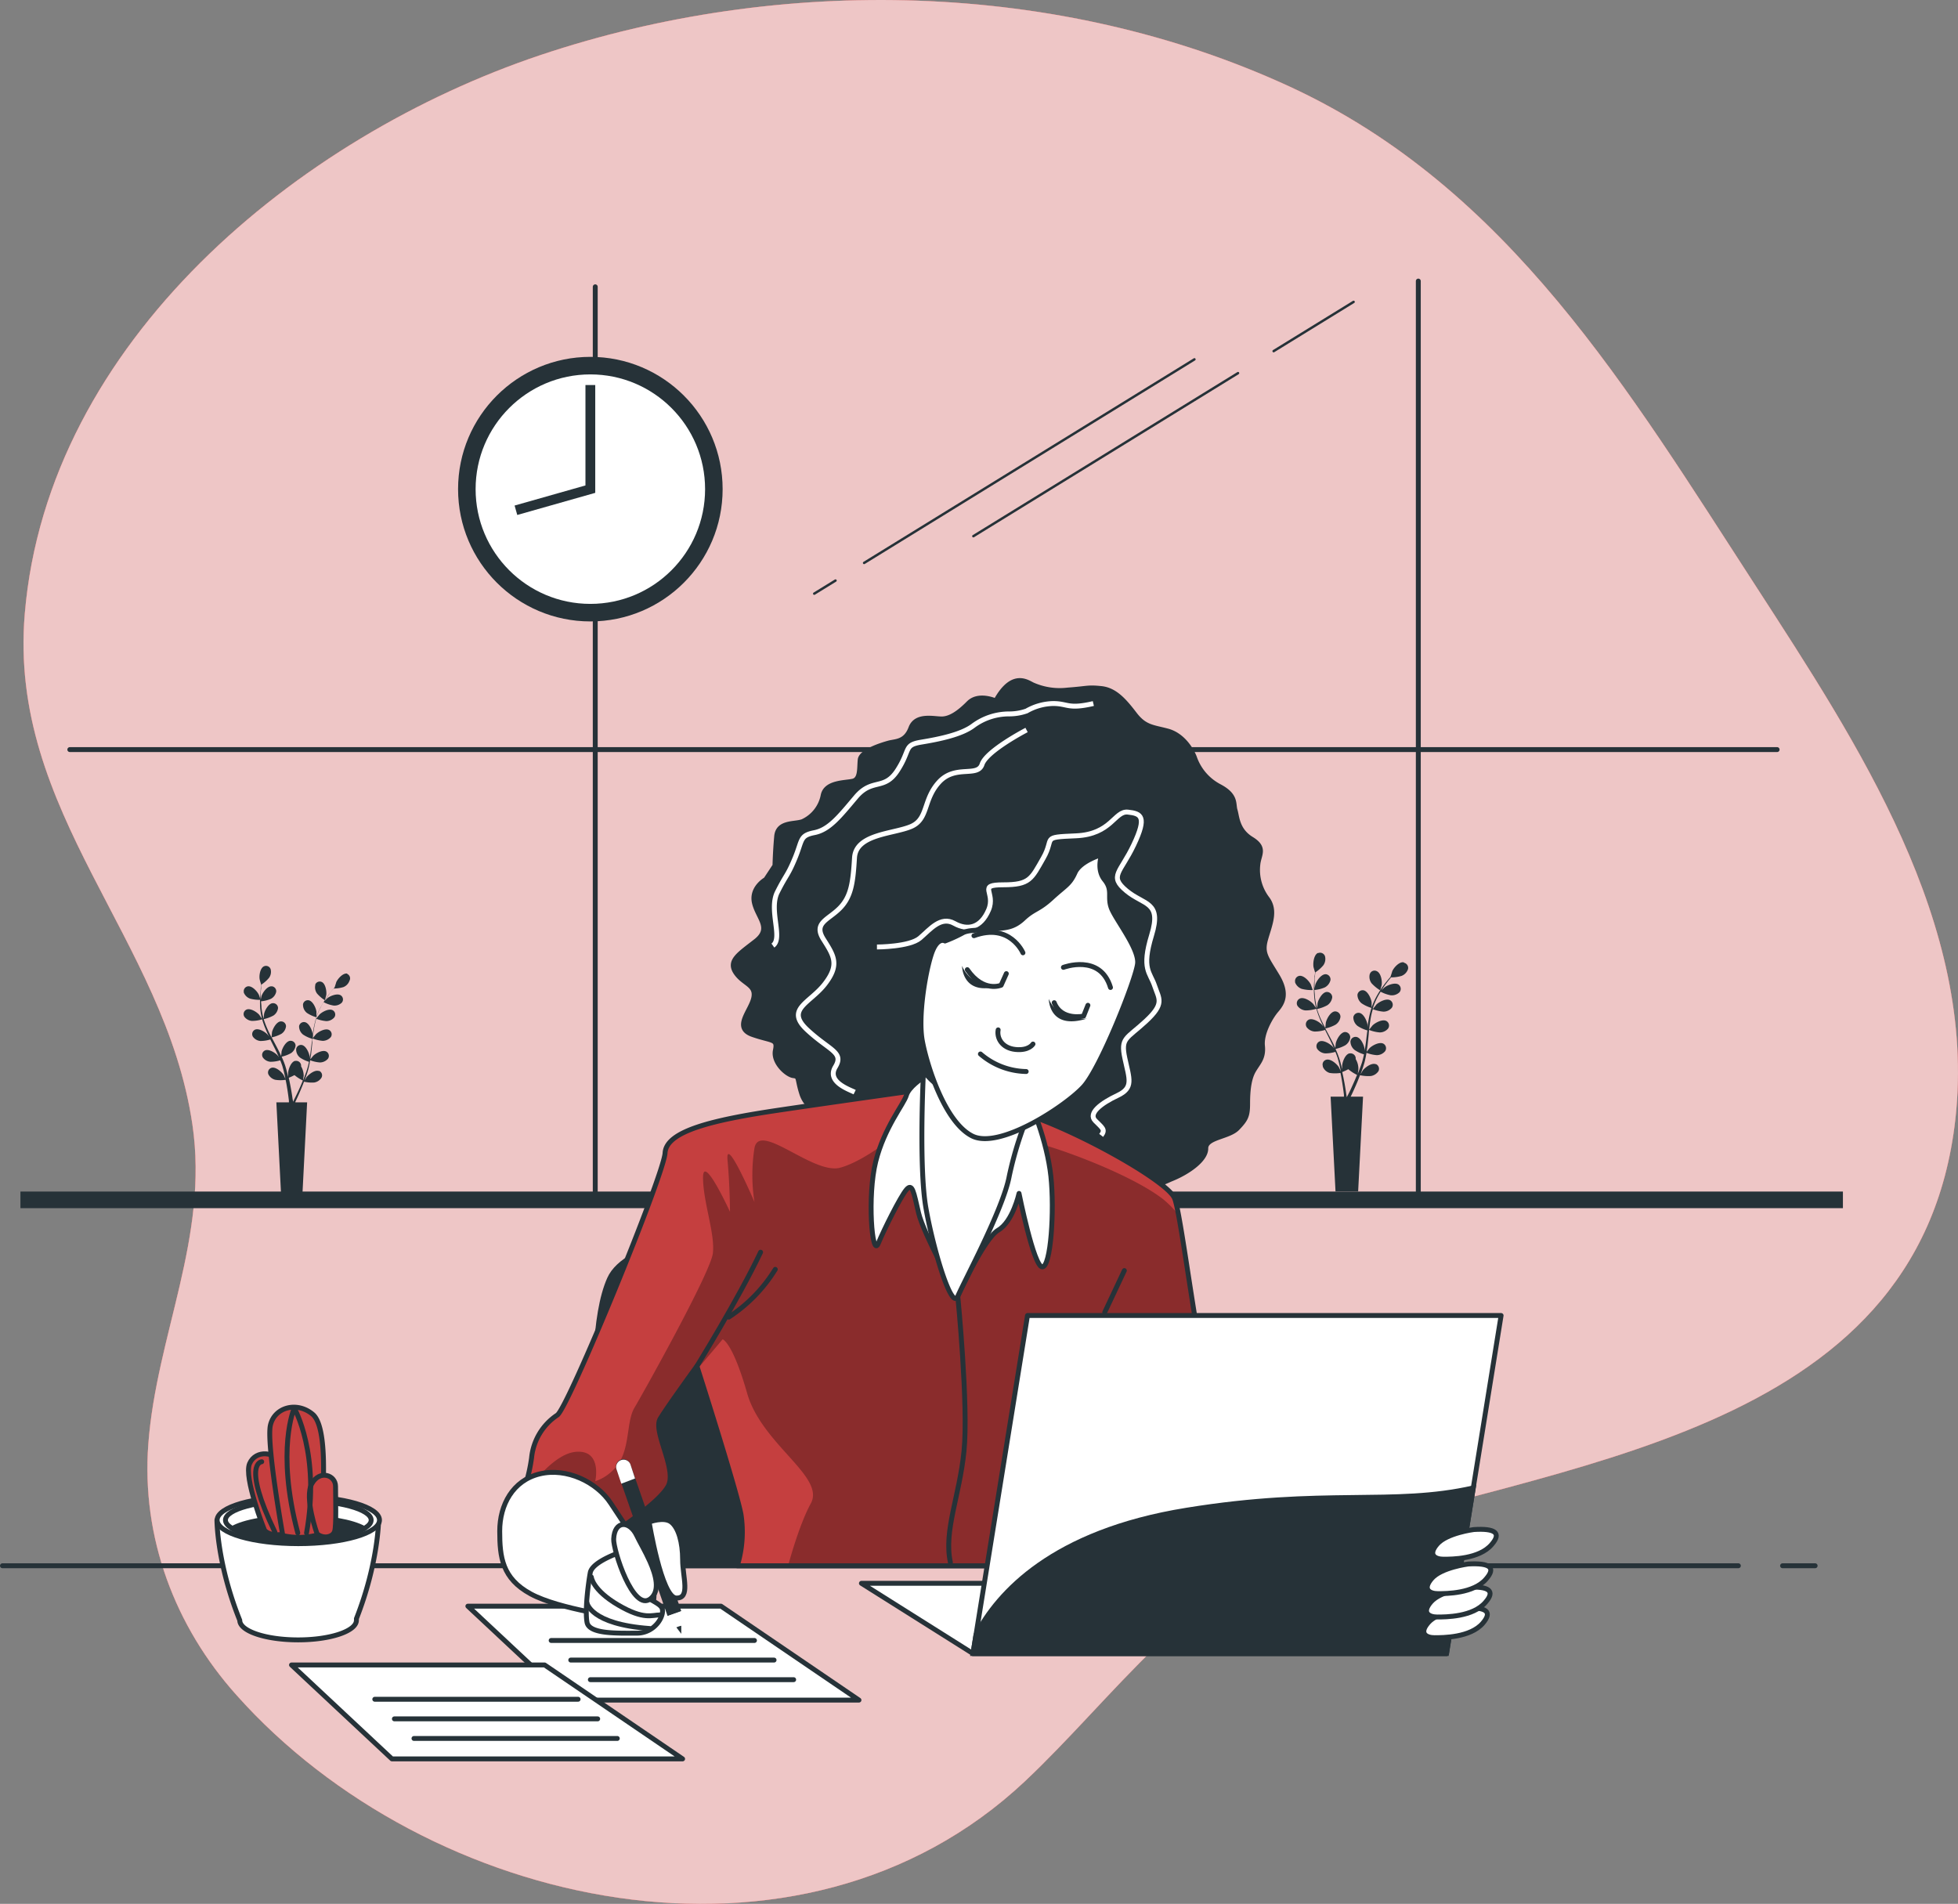 <?xml version="1.0" encoding="UTF-8"?>
<svg xmlns="http://www.w3.org/2000/svg" onmouseup="{ if(window.parent.document.onmouseup) window.parent.document.onmouseup(arguments[0]);}" viewBox="0 0 399.66 388.6" xmlns:xlink="http://www.w3.org/1999/xlink"><rect x="0" y="0" width="399.66" height="388.6" fill="#808080" stroke="none"/><defs><style>.cls-1,.cls-13,.cls-5,.cls-6,.cls-8{fill:none;}.cls-11,.cls-2{fill:#c53f3f;}.cls-3,.cls-7,.cls-9{fill:#fff;}.cls-3{opacity:0.7;}.cls-15,.cls-3{isolation:isolate;}.cls-10,.cls-12,.cls-4{fill:#263238;}.cls-10,.cls-11,.cls-12,.cls-5,.cls-6,.cls-8,.cls-9{stroke:#263238;}.cls-10,.cls-11,.cls-5,.cls-6,.cls-9{stroke-linecap:round;stroke-linejoin:round;}.cls-6{stroke-width:0.5px;}.cls-12,.cls-13,.cls-8{stroke-miterlimit:10;}.cls-8{stroke-width:2px;}.cls-13{stroke:#fff;}.cls-14{clip-path:url(#clip-path);}.cls-15{opacity:0.3;}</style><clipPath id="clip-path"><path data-cppathid="10000" d="M190.5,222.09s-18,2.5-31.5,4.5-23,4.25-23.25,8.75-19.75,52-22,53.5a11.84,11.84,0,0,0-5.25,8.75,35.21,35.21,0,0,1-2.5,9s8.75-1,12.5,2,6,4.75,6,4.75,10.5-6.75,12-10.25-3.25-11-1.75-13.5,7.5-10.75,7.5-10.75,8,25,9,30.25a23.62,23.62,0,0,1-.75,10.5h70.25V298.84c0-3.75,2.75-15.5,2.75-15.5s6.75,19.5,8.5,24.75a113.58,113.58,0,0,1,3,11.5h24s-8.25-24.75-11.25-32.5-6.5-38.75-8-42.5-22.75-15.5-33.25-18A163.62,163.62,0,0,1,190.5,222.09Z" class="cls-1"/></clipPath></defs><g data-name="Layer 2" id="Layer_2"><g data-name="Layer 1" id="Layer_1-2"><g id="freepik--background-simple--inject-1--inject-209"><path data-cppathid="10001" d="M263.28,17.69c-47.17-21.78-104-22.87-153-6.44C60.85,27.84,9.73,69.68,5.06,125.25,1.6,166,33.66,191.48,39.27,229.5c3.41,23.09-7.34,43-9,65.3-1.41,19,5.39,37.11,18,51.19,39,43.76,115.1,60.67,160.93,17.6,18-16.95,34-40.26,58.42-48.61,49.09-16.76,124.11-21,131.5-86.5,4.5-39.92-20.07-76.91-40.71-108.82C332.56,79.84,308.06,38.38,263.28,17.69Z" class="cls-2"/><path data-cppathid="10002" d="M263.28,17.69c-47.17-21.78-104-22.87-153-6.44C60.85,27.84,9.73,69.68,5.06,125.25,1.6,166,33.66,191.48,39.27,229.5c3.41,23.09-7.34,43-9,65.3-1.41,19,5.39,37.11,18,51.19,39,43.76,115.1,60.67,160.93,17.6,18-16.95,34-40.26,58.42-48.61,49.09-16.76,124.11-21,131.5-86.5,4.5-39.92-20.07-76.91-40.71-108.82C332.56,79.84,308.06,38.38,263.28,17.69Z" class="cls-3"/><path data-cppathid="10003" d="M263.28,17.69c-47.17-21.78-104-22.87-153-6.44C60.85,27.84,9.73,69.68,5.06,125.25,1.6,166,33.66,191.48,39.27,229.5c3.41,23.09-7.34,43-9,65.3-1.41,19,5.39,37.11,18,51.19,39,43.76,115.1,60.67,160.93,17.6,18-16.95,34-40.26,58.42-48.61,49.09-16.76,124.11-21,131.5-86.5,4.5-39.92-20.07-76.91-40.71-108.82C332.56,79.84,308.06,38.38,263.28,17.69Z" class="cls-2"/><path data-cppathid="10004" d="M263.28,17.69c-47.17-21.78-104-22.87-153-6.44C60.85,27.84,9.73,69.68,5.06,125.25,1.6,166,33.66,191.48,39.27,229.5c3.41,23.09-7.34,43-9,65.3-1.41,19,5.39,37.11,18,51.19,39,43.76,115.1,60.67,160.93,17.6,18-16.95,34-40.26,58.42-48.61,49.09-16.76,124.11-21,131.5-86.5,4.5-39.92-20.07-76.91-40.71-108.82C332.56,79.84,308.06,38.38,263.28,17.69Z" class="cls-3"/></g><g id="freepik--Window--inject-1--inject-209"><rect data-cppathid="10005" height="3.39" width="372" y="243.21" x="4.17" class="cls-4"/><path data-cppathid="10006" d="M265.71,201.84a7.7,7.7,0,0,0,2.24.24s-.34-1-.37-1.1c-.35-.72-1.45-1.92-2.34-1.8a1.06,1.06,0,0,0-.89,1.21l0,.13A2.25,2.25,0,0,0,265.71,201.84Z" class="cls-4"/><path data-cppathid="10007" d="M286.46,196.41c-.9-.1-2,1.13-2.29,1.86,0,.07-.36,1.11-.34,1.11h0l-.55.64c-.35.43-.74.92-1.13,1.48a19.14,19.14,0,0,0-1.18,1.88,14.25,14.25,0,0,0-1,2.26h0v-1.06c-.11-.8-.78-2.29-1.66-2.45a1.08,1.08,0,0,0-1.23.9s0,.07,0,.1a2.24,2.24,0,0,0,.86,1.67,7.44,7.44,0,0,0,2,.93,18.6,18.6,0,0,0-.59,2.45c-.09.48-.16,1-.22,1.46v-.46c-.11-.8-.78-2.28-1.66-2.44a1.07,1.07,0,0,0-1.23.88s0,.08,0,.12a2.26,2.26,0,0,0,.86,1.67,7.38,7.38,0,0,0,2,.91c0,.18-.05.37-.07.56-.11.91-.21,1.81-.34,2.69-.05.32-.1.62-.16.93a2.67,2.67,0,0,0,0-.4c-.1-.8-.77-2.29-1.66-2.45a1.06,1.06,0,0,0-1.22.87s0,.09,0,.13a2.24,2.24,0,0,0,.86,1.67,6.88,6.88,0,0,0,1.9.89c-.06.31-.13.62-.21.92s-.1.4-.16.6-.13.4-.2.6c-.13.37-.27.76-.41,1.12l-.29.72c.05-.31.13-.91.13-1a3.91,3.91,0,0,0-.55-2v-.24a1.05,1.05,0,0,0-1.18-.92l-.12,0c-.87.23-1.43,1.76-1.47,2.56a7.22,7.22,0,0,0,.05.89,2.38,2.38,0,0,0-.13-.56c-.09-.39-.19-.77-.3-1.18l-.18-.6c-.06-.2-.14-.4-.21-.61-.17-.47-.37-.94-.58-1.41a7.1,7.1,0,0,0,2-.75,2.25,2.25,0,0,0,1-1.6,1.07,1.07,0,0,0-1-1.1h-.11c-.9.1-1.68,1.53-1.84,2.32,0,0-.07.63-.09.94-.13-.28-.25-.56-.39-.84-.4-.8-.83-1.61-1.26-2.41l-.39-.74a7.52,7.52,0,0,0,2.09-.77,2.25,2.25,0,0,0,1-1.61,1.09,1.09,0,0,0-1.05-1.1h-.11c-.89.1-1.67,1.53-1.83,2.32,0,.06-.09.89-.1,1.1-.28-.54-.56-1.09-.81-1.63a17,17,0,0,1-.88-2.28,7.58,7.58,0,0,0,2.1-.77,2.32,2.32,0,0,0,1-1.61,1.09,1.09,0,0,0-1.05-1.1h-.11c-.89.1-1.67,1.53-1.84,2.32,0,.06-.09,1-.09,1.12l0-.14a14.09,14.09,0,0,1-.45-2.4c0-.45-.08-.88-.09-1.3a7,7,0,0,0,2.12-.53,2.29,2.29,0,0,0,1.15-1.48,1.07,1.07,0,0,0-.93-1.21h-.07c-.9,0-1.83,1.34-2.08,2.1l-.17.8v-.56a13.42,13.42,0,0,1,.08-1.86,7.28,7.28,0,0,1,.09-.87,7.21,7.21,0,0,0,1.63-1.44,2.22,2.22,0,0,0,.33-1.85,1.06,1.06,0,0,0-1.35-.65l-.12,0c-.8.41-1,2-.88,2.82,0,.07.32,1.12.33,1.12h0a6.79,6.79,0,0,1-.11.83c0,.55-.11,1.18-.12,1.86a18.28,18.28,0,0,0,.05,2.22,13.52,13.52,0,0,0,.41,2.44h0c-.14-.23-.56-.84-.6-.88-.53-.61-1.9-1.48-2.73-1.12a1.06,1.06,0,0,0-.54,1.4l.06.11a2.23,2.23,0,0,0,1.64.92,7.43,7.43,0,0,0,2.2-.34,18.08,18.08,0,0,0,.85,2.37c.2.45.41.9.63,1.34-.13-.19-.25-.35-.27-.37-.53-.61-1.9-1.48-2.73-1.13a1.06,1.06,0,0,0-.53,1.41.54.54,0,0,0,.05.11,2.24,2.24,0,0,0,1.64.92,7,7,0,0,0,2.14-.33c.08.17.16.34.25.51.41.82.82,1.63,1.2,2.44.13.28.25.57.38.85l-.23-.33c-.53-.6-1.91-1.47-2.74-1.12a1.06,1.06,0,0,0-.52,1.42.47.47,0,0,0,.05.1,2.24,2.24,0,0,0,1.64.92,7.26,7.26,0,0,0,2.07-.31c.12.29.24.59.34.88s.14.39.19.59.11.41.17.61c.09.38.19.78.27,1.16s.11.51.16.76l-.42-.88c-.43-.68-1.66-1.75-2.54-1.52a1,1,0,0,0-.73,1.29.65.65,0,0,0,0,.13A2.18,2.18,0,0,0,271.4,219a7.44,7.44,0,0,0,2.21,0c.09.42.17.82.23,1.21.24,1.34.39,2.46.48,3.25v.38H271.6l1,19.35h4.62l1-19.35h-2.53l.06-.11c.35-.72.83-1.76,1.35-3l.5-1.27a7.8,7.8,0,0,0,2.21.17,2.29,2.29,0,0,0,1.56-1,1.06,1.06,0,0,0-.5-1.43l-.09,0c-.86-.29-2.16.68-2.64,1.33l-.45.77.21-.55c.13-.37.26-.74.39-1.15l.18-.59c.06-.21.12-.42.16-.63.12-.49.21-1,.3-1.49a7.14,7.14,0,0,0,2.09.48,2.23,2.23,0,0,0,1.7-.8,1.07,1.07,0,0,0-.26-1.49l-.1-.06c-.8-.41-2.24.35-2.81.92,0,0-.4.49-.59.74a7.54,7.54,0,0,1,.13-.92c.11-.89.2-1.8.29-2.7a8,8,0,0,1,.08-.84,7.31,7.31,0,0,0,2.17.51,2.22,2.22,0,0,0,1.7-.79,1.07,1.07,0,0,0-.26-1.49l-.1-.06c-.8-.42-2.24.35-2.81.91,0,0-.57.7-.69.87.06-.61.13-1.21.23-1.81a16,16,0,0,1,.52-2.38,7.38,7.38,0,0,0,2.17.51,2.22,2.22,0,0,0,1.7-.79,1.07,1.07,0,0,0-.26-1.49l-.1-.06c-.8-.42-2.24.35-2.81.91,0,.05-.6.75-.7.89v-.14a14,14,0,0,1,.94-2.26c.21-.4.43-.77.65-1.13a7.24,7.24,0,0,0,2.06.73,2.26,2.26,0,0,0,1.78-.61,1.07,1.07,0,0,0-.12-1.52l-.07-.06c-.75-.49-2.26.11-2.89.61,0,0-.36.34-.58.57l.3-.47c.38-.57.76-1.07,1.1-1.51l.55-.67a7.12,7.12,0,0,0,2.15-.3,2.24,2.24,0,0,0,1.3-1.36,1.07,1.07,0,0,0-.76-1.31A.47.47,0,0,0,286.46,196.41Zm-9.93,24.1c-.55,1.24-1,2.26-1.4,3-.08.14-.14.27-.2.38h-.06a2,2,0,0,0-.06-.45c-.11-.8-.28-1.93-.55-3.28-.08-.42-.18-.88-.29-1.34a11.63,11.63,0,0,0,1.24-.58A8.2,8.2,0,0,0,277,219.4Z" class="cls-4"/><path data-cppathid="10008" d="M281.73,202.15s.29-1.06.3-1.13c.11-.79-.14-2.4-1-2.79a1,1,0,0,0-1.4.52.61.61,0,0,0-.05.12,2.21,2.21,0,0,0,.39,1.84A8.4,8.4,0,0,0,281.73,202.15Z" class="cls-4"/><path data-cppathid="10009" d="M51.06,203.84a7.62,7.62,0,0,0,2.13.24s-.33-1-.36-1.05c-.33-.69-1.37-1.83-2.22-1.71a1,1,0,0,0-.85,1.13l0,.14A2.17,2.17,0,0,0,51.06,203.84Z" class="cls-4"/><path data-cppathid="10010" d="M70.81,198.71c-.85-.09-1.87,1.07-2.18,1.77,0,.07-.34,1.06-.32,1.06h0c-.17.18-.34.38-.52.6-.33.41-.71.88-1.08,1.41a20.36,20.36,0,0,0-1.12,1.78,13.22,13.22,0,0,0-1,2.16h0v-1c-.1-.76-.74-2.17-1.58-2.32a1,1,0,0,0-1.16.81,1.21,1.21,0,0,0,0,.19,2.11,2.11,0,0,0,.81,1.59,7.11,7.11,0,0,0,1.92.88A20.27,20.27,0,0,0,64,210c-.08.46-.15.93-.21,1.39v-.44c-.1-.76-.74-2.17-1.58-2.32a1,1,0,0,0-1.16.81c0,.05,0,.09,0,.14a2.13,2.13,0,0,0,.81,1.59,6.63,6.63,0,0,0,1.87.86,1.44,1.44,0,0,1-.07.54c-.1.86-.2,1.72-.32,2.56l-.15.88v-.38c-.1-.76-.74-2.17-1.58-2.33a1,1,0,0,0-1.16.81,1.21,1.21,0,0,0,0,.19,2.09,2.09,0,0,0,.81,1.58,6.8,6.8,0,0,0,1.81.85c-.06.29-.12.59-.2.87s-.1.38-.16.57l-.18.57c-.13.35-.26.72-.39,1.06s-.19.47-.28.69c0-.29.13-.87.13-.92a3.89,3.89,0,0,0-.53-1.91v-.23a1,1,0,0,0-1.1-.89l-.15,0c-.82.22-1.35,1.68-1.39,2.44v.85l-.12-.54c-.09-.37-.19-.73-.29-1.12-.06-.19-.12-.38-.17-.57s-.14-.39-.2-.58c-.17-.45-.36-.9-.55-1.34a6.9,6.9,0,0,0,1.91-.72,2.15,2.15,0,0,0,.93-1.52,1,1,0,0,0-1-1h-.11c-.85.09-1.59,1.45-1.75,2.2,0,.05-.06.6-.08.9-.12-.26-.24-.53-.37-.8-.38-.77-.79-1.53-1.2-2.3l-.37-.7a7.17,7.17,0,0,0,2-.73,2.13,2.13,0,0,0,.93-1.53,1,1,0,0,0-1-1h-.11c-.85.1-1.59,1.46-1.75,2.21,0,.05-.08.85-.09,1.05-.27-.52-.53-1-.77-1.56a21,21,0,0,1-.84-2.16,7.52,7.52,0,0,0,2-.74,2.12,2.12,0,0,0,.93-1.52,1,1,0,0,0-1-1h-.11c-.85.09-1.59,1.45-1.74,2.2,0,.06-.09.91-.1,1.07v-.13a12.73,12.73,0,0,1-.43-2.28c0-.43-.07-.84-.09-1.24a6.6,6.6,0,0,0,2-.5,2.12,2.12,0,0,0,1.09-1.42,1,1,0,0,0-.84-1.14h-.16c-.86,0-1.75,1.27-2,2,0,0-.1.45-.16.76v-.54a12.25,12.25,0,0,1,.08-1.77,6.43,6.43,0,0,1,.09-.82,6.94,6.94,0,0,0,1.54-1.37,2.09,2.09,0,0,0,.32-1.76,1,1,0,0,0-1.27-.62l-.12.05c-.77.39-1,1.93-.84,2.68,0,.07.3,1.07.31,1.06h0c0,.24-.07.5-.1.79,0,.52-.11,1.12-.12,1.77a18.39,18.39,0,0,0,0,2.1,13.08,13.08,0,0,0,.39,2.32h0l-.57-.83c-.5-.58-1.81-1.41-2.6-1.07a1,1,0,0,0-.51,1.32.67.67,0,0,0,.06.12,2.12,2.12,0,0,0,1.55.87,7.06,7.06,0,0,0,2.09-.32,17.78,17.78,0,0,0,.82,2.25c.18.43.38.86.59,1.28l-.25-.36c-.5-.58-1.81-1.4-2.6-1.07a1,1,0,0,0-.51,1.32.67.67,0,0,0,.06.12,2.1,2.1,0,0,0,1.55.88,7.13,7.13,0,0,0,2-.31l.24.48c.39.78.79,1.55,1.15,2.32l.36.81-.22-.31c-.5-.58-1.81-1.41-2.6-1.07a1,1,0,0,0-.51,1.32.67.67,0,0,0,.06.12,2.1,2.1,0,0,0,1.55.88,6.78,6.78,0,0,0,2-.3c.11.28.22.56.32.84a5,5,0,0,1,.18.57c.05.2.11.38.16.57.09.36.18.74.26,1.1l.15.73-.4-.84c-.41-.64-1.58-1.66-2.41-1.45a1,1,0,0,0-.72,1.22.78.78,0,0,0,.05.14,2.15,2.15,0,0,0,1.41,1.1,6.72,6.72,0,0,0,2.1,0c.08.39.16.78.22,1.15.22,1.27.36,2.34.45,3.09V225H56.41l.94,18.39h4.4L62.69,225h-2.4v-.11c.33-.69.79-1.68,1.28-2.89.16-.38.32-.79.48-1.22a6.76,6.76,0,0,0,2.1.17,2.13,2.13,0,0,0,1.48-1,1,1,0,0,0-.43-1.35l-.13,0c-.81-.27-2,.65-2.51,1.27l-.42.73c.06-.17.13-.34.19-.52.13-.35.25-.71.38-1.09.06-.19.11-.38.17-.57s.1-.39.15-.59c.11-.47.2-.94.28-1.42a6.84,6.84,0,0,0,2,.45,2.2,2.2,0,0,0,1.62-.75,1,1,0,0,0-.21-1.4.57.57,0,0,0-.13-.08c-.76-.39-2.13.34-2.67.88l-.57.7a6.53,6.53,0,0,1,.13-.87c.1-.85.19-1.72.27-2.58a2.69,2.69,0,0,1,.08-.79,7.27,7.27,0,0,0,2.06.48,2.2,2.2,0,0,0,1.62-.75,1,1,0,0,0-.23-1.4l-.12-.07c-.76-.4-2.12.33-2.67.87,0,0-.54.66-.65.82.06-.58.12-1.15.21-1.72a17.17,17.17,0,0,1,.5-2.26,7.34,7.34,0,0,0,2.07.48,2.16,2.16,0,0,0,1.61-.75,1,1,0,0,0-.21-1.4.57.57,0,0,0-.13-.08c-.76-.39-2.13.34-2.67.88,0,0-.58.71-.67.84v-.14a11.82,11.82,0,0,1,.9-2.14c.19-.38.4-.74.61-1.08a6.42,6.42,0,0,0,2,.69,2.11,2.11,0,0,0,1.69-.57,1,1,0,0,0-.07-1.41.31.31,0,0,0-.11-.09c-.71-.48-2.15.09-2.75.57l-.55.55c.1-.15.19-.31.29-.45.36-.54.72-1,1-1.43.19-.24.36-.45.53-.64a7.11,7.11,0,0,0,2-.29,2.16,2.16,0,0,0,1.24-1.29,1,1,0,0,0-.38-1.36Zm-9.44,22.91c-.52,1.19-1,2.16-1.34,2.83-.06.14-.13.26-.18.37h-.06a1.17,1.17,0,0,0-.06-.44c-.1-.76-.27-1.83-.52-3.11-.08-.41-.17-.84-.27-1.28a12.47,12.47,0,0,0,1.17-.55,7.68,7.68,0,0,0,1.71,1.1C61.67,220.92,61.51,221.28,61.37,221.62Z" class="cls-4"/><path data-cppathid="10011" d="M66.31,204.16s.28-1,.29-1.06c.1-.76-.14-2.29-.91-2.66a1,1,0,0,0-1.33.48.5.5,0,0,0,0,.13,2.14,2.14,0,0,0,.36,1.75A7.38,7.38,0,0,0,66.31,204.16Z" class="cls-4"/><line data-cppathid="10012" y2="57.37" x2="289.5" y1="245.21" x1="289.5" class="cls-5"/><line data-cppathid="10013" y2="58.54" x2="121.5" y1="245.21" x1="121.5" class="cls-5"/><line data-cppathid="10014" y2="153" x2="362.74" y1="153" x1="14.25" class="cls-5"/><line data-cppathid="10015" y2="121.17" x2="166.2" y1="118.5" x1="170.54" class="cls-6"/><line data-cppathid="10016" y2="114.9" x2="176.38" y1="73.35" x1="243.8" class="cls-6"/><line data-cppathid="10017" y2="109.44" x2="198.68" y1="76.16" x1="252.7" class="cls-6"/><line data-cppathid="10018" y2="71.67" x2="259.97" y1="61.62" x1="276.29" class="cls-6"/><circle data-cppathid="10019" r="27" cy="99.84" cx="120.5" class="cls-4"/><circle data-cppathid="10020" r="23.42" cy="99.84" cx="120.5" class="cls-7"/><polyline data-cppathid="10021" points="105.31 104.15 120.5 99.84 120.5 78.59" class="cls-8"/></g><g id="freepik--Desk--inject-1--inject-209"><line data-cppathid="10022" y2="319.59" x2="370.5" y1="319.59" x1="363.85" class="cls-5"/><line data-cppathid="10023" y2="319.59" x2="354.83" y1="319.59" x1="0.5" class="cls-5"/></g><g id="freepik--Plant--inject-1--inject-209"><path data-cppathid="10024" d="M77.28,310.27h-33s0,8.86,4.66,20.45c0,2.22,5.33,4,11.91,4s11.9-1.79,11.9-4a1.82,1.82,0,0,0,0-.33C77.23,319,77.28,310.27,77.28,310.27Z" class="cls-9"/><ellipse data-cppathid="10025" ry="4.81" rx="16.57" cy="310.27" cx="60.89" class="cls-9"/><ellipse data-cppathid="10026" ry="4.02" rx="14.87" cy="310.27" cx="60.89" class="cls-9"/><path data-cppathid="10027" d="M47.42,312c2.38,1.37,7.51,2.31,13.47,2.31S72,313.34,74.35,312c-2.37-1.36-7.51-2.31-13.46-2.31S49.8,310.61,47.42,312Z" class="cls-10"/><path data-cppathid="10028" d="M54,312.35s-4.31-10.76-3.05-13.63,5.38-2.51,6.82.36,2.15,13.63,2.15,13.63S55.57,314.15,54,312.35Z" class="cls-11"/><path data-cppathid="10029" d="M57.73,313.43s-3.41-19-2.52-22.6,5.39-4.85,8.61-2.16,2,16.33,2,18.3-.18,6.1-.18,6.1A15.07,15.07,0,0,1,57.73,313.43Z" class="cls-11"/><path data-cppathid="10030" d="M64.72,313.07s-2.66-7.36-1.07-10.23,4.84-1.79,4.84.54.18,7.9-.18,9.15S66,314.15,64.72,313.07Z" class="cls-11"/><path data-cppathid="10031" d="M60.78,312.89c-4.49-17-.72-25.47-.72-25.47s5.38,9.33,2.51,25.47" class="cls-5"/><path data-cppathid="10032" d="M53.42,298.36s-4.13.18,2.69,14.35" class="cls-5"/></g><g id="freepik--Character--inject-1--inject-209"><path data-cppathid="10033" d="M195.42,248.57s-64.43-2.19-71,12.45,0,58.57,0,58.57h100.3s14.34-54.42,6.34-61.75S195.42,248.57,195.42,248.57Z" class="cls-12"/><path data-cppathid="10034" d="M203.26,143.08s-3.5-1.62-5.54.44-3.73,3.13-5.31,3.22-5.39-1.05-6.48,1.86-3.15,2.69-4.5,3.06-5.67,1.68-5.85,3.42.11,4-1.5,4.37-5.52.19-6.06,2.9a7.41,7.41,0,0,1-4.21,5.35c-1.63.59-5,0-5.28,3s-.35,6-.35,6l-1.86,2.82s-3.06,1.7-2.32,4.79,3.67,5.15.25,7.82-5.64,4-4.06,6.37,4.21,2.44,3.67,5.15-4.29,6.1-.24,7.51,5.16.78,4.65,3.24,2.37,5,3.67,5.15.72.58,1.72,3.69a5.77,5.77,0,0,0,4.83,4c1,.11,2.38-.26,4,1.67s17.56,15.36,35,16.88a61.09,61.09,0,0,0,31.44-5.09c3.55-1.4,7.22-4,7.19-6.3s4.69-2.29,6.45-4.12,2.09-2.55,2.09-5.06.24-5,1.2-6.67,2.09-2.55,1.83-5.09,1.64-5.86,2.83-7.25,2.43-3.27.19-7-3.2-4.6-2.37-7.53,2.16-5.81.31-8.26a9.66,9.66,0,0,1-1.9-7c.2-2,1.65-3.35-1.31-5.16s-2.94-4.57-3.34-5.87.31-3-3.17-4.85a10.59,10.59,0,0,1-5.15-6c-.62-1.57-2.42-4.52-5.48-5.33s-4.64-.73-6.72-3.45-4-4.93-6.81-5.22-2.62,0-6.84.31a13.64,13.64,0,0,1-7-1C209.92,139.48,206.8,136.65,203.26,143.08Z" class="cls-10"/><path data-cppathid="10035" d="M157.76,193c2.12-1.51-.91-7.27.91-10.9s2.12-3.33,3.63-7,.91-4.55,3.94-5.15,5.15-3.33,8.48-7.27,5.75-1.21,8.48-5.45,1.21-5.15,4.84-5.75,8.18-1.52,10.6-3.34a12.28,12.28,0,0,1,7.27-2.42,10.68,10.68,0,0,0,3.63-.6,11.34,11.34,0,0,1,5.45-1.52c3,0,3,1.21,8.18,0M209.54,149s-8.17,4.24-9.08,7-5.45,0-8.78,3.63-2.12,7.57-5.76,9.09-11.2,1.51-11.5,6.36-.61,7.87-3,10.29-5.45,3-3.33,6.36,3.33,5.15.3,9.09-8.18,5.14-3.63,9.38,7.57,4.55,5.75,7.57,2.72,4.55,3.94,5.15" class="cls-13"/><path data-cppathid="10036" d="M179,193.29s6.66,0,8.78-1.82,4.24-4.54,7-3,5.45.91,7-2.73-2.42-5.14,3-5.14,5.75-1.21,8.17-5.45-.6-4.24,6.67-4.55,7.87-5.14,10.6-4.84,3.93.91,1.21,6.66-5.15,6.36-1.52,9.39,7.27,2.12,5.15,9.08-.3,7.57.61,10.3,2.12,3.63-1.82,7.27-5.15,3.33-4.24,7.57,1.82,6-1.51,7.57-6.06,3.63-4.55,5.15,2.12,1.81,1.22,3" class="cls-13"/><path data-cppathid="10037" d="M190.5,222.09s-18,2.5-31.5,4.5-23,4.25-23.25,8.75-19.75,52-22,53.5a11.84,11.84,0,0,0-5.25,8.75,35.21,35.21,0,0,1-2.5,9s8.75-1,12.5,2,6,4.75,6,4.75,10.5-6.75,12-10.25-3.25-11-1.75-13.5,7.5-10.75,7.5-10.75,8,25,9,30.25a23.62,23.62,0,0,1-.75,10.5h70.25V298.84c0-3.75,2.75-15.5,2.75-15.5s6.75,19.5,8.5,24.75a113.58,113.58,0,0,1,3,11.5h24s-8.25-24.75-11.25-32.5-6.5-38.75-8-42.5-22.75-15.5-33.25-18A163.62,163.62,0,0,1,190.5,222.09Z" class="cls-2"/><g class="cls-14"><path data-cppathid="10038" d="M118.5,308.59c3.75,3,6,4.75,6,4.75s10.5-6.75,12-10.25-3.25-11-1.75-13.5,7.5-10.75,7.5-10.75l.17.53,5.08-6s2,.5,5,11,16,17,13,22.5c-1.94,3.56-3.67,9.2-4.65,12.75h59.9V298.84c0-3.75,2.75-15.5,2.75-15.5s6.75,19.5,8.5,24.75a113.58,113.58,0,0,1,3,11.5h24s-8.25-24.75-11.25-32.5c-2.55-6.58-5.46-29.94-7.2-39.12a21,21,0,0,0-3.05-3.13c-7-5.5-24-11.5-28-12s-14-7-25-2.5c0,0-7.5,6.5-13,8s-16.5-9.5-17.5-4a35,35,0,0,0,0,11s-6-14-5.5-8.5.5,10.5.5,10.5-5.5-12-5.5-7,2.5,11.5,2,15.5-14.5,29-16,31.5-1,7.1-2.75,10.55a9.34,9.34,0,0,1-5.25,4.45s1.5-6.5-4-6S106,306.59,106,306.59,114.75,305.59,118.5,308.59Z" class="cls-15"/></g><path data-cppathid="10039" d="M190.5,222.09s-18,2.5-31.5,4.5-23,4.25-23.25,8.75-19.75,52-22,53.5a11.84,11.84,0,0,0-5.25,8.75,35.21,35.21,0,0,1-2.5,9s8.75-1,12.5,2,6,4.75,6,4.75,10.5-6.75,12-10.25-3.25-11-1.75-13.5,7.5-10.75,7.5-10.75,8,25,9,30.25a23.62,23.62,0,0,1-.75,10.5h70.25V298.84c0-3.75,2.75-15.5,2.75-15.5s6.75,19.5,8.5,24.75a113.58,113.58,0,0,1,3,11.5h24s-8.25-24.75-11.25-32.5-6.5-38.75-8-42.5-22.75-15.5-33.25-18A163.62,163.62,0,0,1,190.5,222.09Z" class="cls-5"/><path data-cppathid="10040" d="M195.5,264.59s2.2,22.33,1.27,31.6-4.17,16.23-2.78,22.72" class="cls-5"/><line data-cppathid="10041" y2="259.34" x2="229.5" y1="267.84" x1="225.5" class="cls-5"/><path data-cppathid="10042" d="M188.25,220.09s-2.75,1.75-3.25,3.5-4.5,6.5-6.25,13.5-.75,19.75.5,16.75,4.5-9.5,5.75-11,1.5.5,2.5,4.75,8,17,8,17,5.25-11.75,8.25-13.5,4.25-7.5,4.25-7.5,3,15,4.75,15,2.5-11.5,1.75-18.5-4-15.5-6-18.25S198,209.84,188.25,220.09Z" class="cls-9"/><path data-cppathid="10043" d="M188.5,218.59s-1,19.5.5,28,5.25,21,6.5,18,9.25-17.75,10.5-24.5a72.32,72.32,0,0,1,4.5-14S195.5,227.84,188.5,218.59Z" class="cls-9"/><path data-cppathid="10044" d="M224.88,174.44s-4.36,1.25-5.45,3.68-2,2.62-4.76,5.16-3.61,2.17-5.79,4.21-3.86,1.86-6.43,2.16-4.81.08-6,.8a29.23,29.23,0,0,1-3.56,1.62s-1.59-1-2.82,2.81-2.71,12.71-1.8,17.6,4.53,16.55,10.17,19.39,19.26-6.23,22.76-10.1,10.72-22.06,11-25.13-4.46-8.92-5.35-11.27.37-3.63-1.38-5.79S224.88,174.44,224.88,174.44Z" class="cls-9"/><path data-cppathid="10045" d="M210.85,213.1s-.8,1.39-3.57,1.11-3.86-2.37-3.54-4" class="cls-5"/><path data-cppathid="10046" d="M200.12,215.13a14.71,14.71,0,0,0,9.34,3.58" class="cls-5"/><path data-cppathid="10047" d="M205.41,198.73l-1.06,2.36s-3.62,1.6-6.91-3.17" class="cls-5"/><path data-cppathid="10048" d="M222.06,205.19l-.88,2.21s-4.54,1-6-2.74" class="cls-5"/><path data-cppathid="10049" d="M217.06,197.45s7.52-2.85,9.61,4.11" class="cls-5"/><path data-cppathid="10050" d="M208.8,194.48s-2.65-6.19-10-3.49" class="cls-5"/><path data-cppathid="10051" d="M204.35,201.09s-1.37.52-4.23-.43a6.17,6.17,0,0,1-3.75-3.51S196.35,203.73,204.35,201.09Z" class="cls-4"/><path data-cppathid="10052" d="M222.06,207.84s-1.37.52-4.23-.43a6.17,6.17,0,0,1-3.75-3.51S214.06,210.47,222.06,207.84Z" class="cls-4"/><path data-cppathid="10053" d="M142.25,278.84s8.5-13.75,13-23.25" class="cls-9"/><path data-cppathid="10054" d="M148.75,268.84a31.13,31.13,0,0,0,9.5-9.75" class="cls-5"/><polygon data-cppathid="10055" points="95.5 327.84 147.17 327.84 175.33 347.01 116 347.01 95.5 327.84" class="cls-9"/><line data-cppathid="10056" y2="342.84" x2="120.5" y1="342.84" x1="162" class="cls-5"/><line data-cppathid="10057" y2="338.84" x2="116.5" y1="338.84" x1="158" class="cls-5"/><line data-cppathid="10058" y2="334.84" x2="112.5" y1="334.84" x1="154" class="cls-5"/><polygon data-cppathid="10059" points="59.5 339.84 111.17 339.84 139.33 359.01 80 359.01 59.5 339.84" class="cls-9"/><line data-cppathid="10060" y2="354.84" x2="84.5" y1="354.84" x1="126" class="cls-5"/><line data-cppathid="10061" y2="350.84" x2="80.5" y1="350.84" x1="122" class="cls-5"/><line data-cppathid="10062" y2="346.84" x2="76.5" y1="346.84" x1="118" class="cls-5"/><path data-cppathid="10063" d="M132.17,318.17s-4.67-7-7.5-11.33-9-7.33-14.5-6S102,307.17,102,312.51s.5,9.66,6.33,12.83,18.84,4.83,18.84,4.83S137,333.84,132.17,318.17Z" class="cls-9"/><path data-cppathid="10064" d="M127.31,316.6s-6.39,2-6.83,4.4-1.1,7.72-.66,10.14,6.17,2.21,10.14,2.21,5.95-4,5.07-5.29-4.41-2-5.73-5.07A37.82,37.82,0,0,1,127.31,316.6Z" class="cls-9"/><path data-cppathid="10065" d="M132.64,318.69c-.94-2.11-2.13-4.09-2.66-5.24-1.43-3.08-4.55-3.21-4.72.69-.1,2.21,4,15.12,7.56,12.15C134.75,324.69,133.92,321.56,132.64,318.69Z" class="cls-9"/><path data-cppathid="10066" d="M120.7,321.89s.22,2.64,5.51,5.73,6.83,2,8.6,2" class="cls-9"/><path data-cppathid="10067" d="M119.82,327.18s.65,4.34,12.77,5.22" class="cls-9"/><path data-cppathid="10068" d="M136.26,329.84l-10.44-30a1.5,1.5,0,0,1,.93-1.91h0a1.5,1.5,0,0,1,1.91.92h0l10.4,30Z" class="cls-4"/><polygon data-cppathid="10069" points="136.26 329.87 139.08 333.48 139.09 328.89 136.26 329.87" class="cls-7"/><path data-cppathid="10070" d="M138.06,332.17l1,1.31v-1.64A4.35,4.35,0,0,0,138.06,332.17Z" class="cls-4"/><path data-cppathid="10071" d="M128.66,298.84a1.51,1.51,0,0,0-2.84,1l1,3,2.8-1.07Z" class="cls-7"/><path data-cppathid="10072" d="M132.5,310.67s3-1.16,4.5,0,2.33,4.17,2.33,7.67,1.67,8-1.33,7.83S132.5,310.67,132.5,310.67Z" class="cls-9"/><polygon data-cppathid="10073" points="198.6 337.51 175.83 323.17 262.83 323.17 295.26 337.51 198.6 337.51" class="cls-9"/><polygon data-cppathid="10074" points="295.26 337.51 198.6 337.51 209.73 268.51 306.4 268.51 295.26 337.51" class="cls-9"/><path data-cppathid="10075" d="M300.72,303.7c-16.37,3.72-30.49,0-58.51,4.55-27.45,4.42-38.55,16.93-43,25.44l-.61,3.82h96.66Z" class="cls-12"/><path data-cppathid="10076" d="M300.82,312.2s-5.48.7-7.45,2.95-.42,3.1,1.27,3.1,7.31,0,9.84-3C306.53,312.89,305.18,311.92,300.82,312.2Z" class="cls-9"/><path data-cppathid="10077" d="M299,328.23s-5.48.7-7.45,2.95-.42,3.09,1.27,3.09,7.31,0,9.84-2.95C304.71,328.92,303.35,328,299,328.23Z" class="cls-9"/><path data-cppathid="10078" d="M299.56,324s-5.49.7-7.46,2.95-.42,3.1,1.27,3.1,7.31,0,9.84-3C305.27,324.71,303.91,323.73,299.56,324Z" class="cls-9"/><path data-cppathid="10079" d="M299.7,319.23s-5.49.7-7.45,2.95-.43,3.1,1.26,3.1,7.31,0,9.84-3C305.41,319.92,304.06,319,299.7,319.23Z" class="cls-9"/></g></g></g></svg>